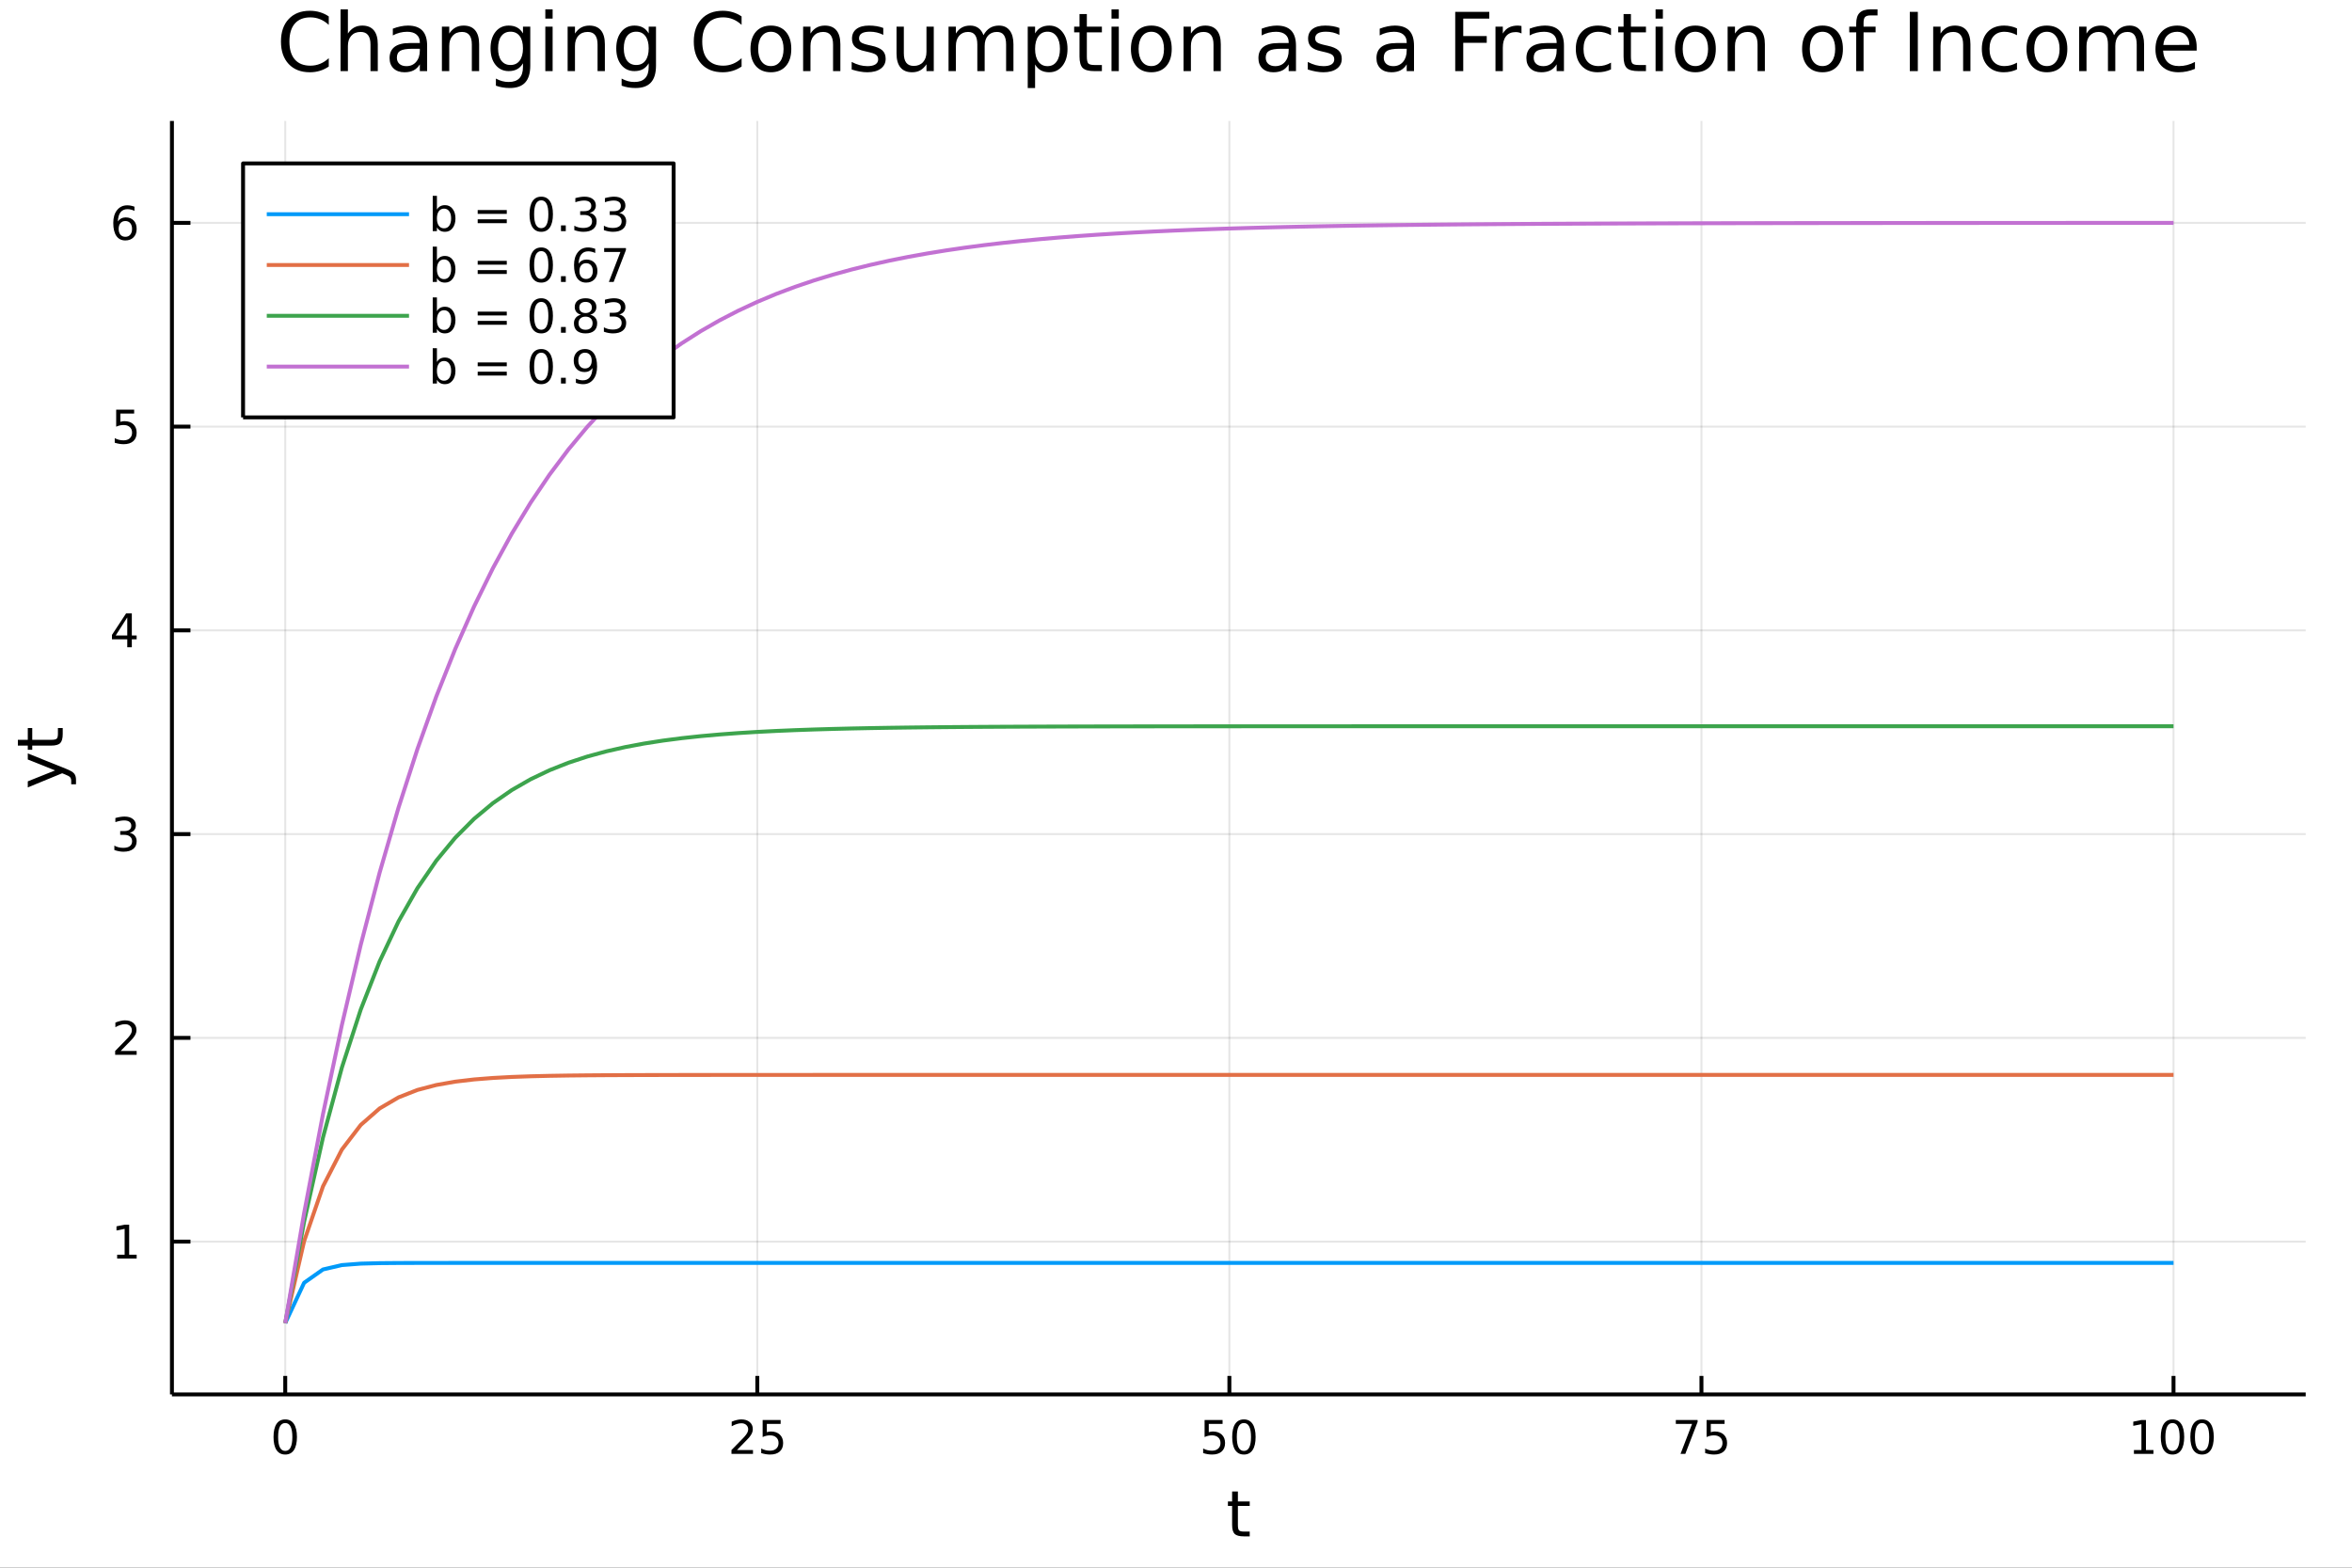 <?xml version="1.0" encoding="utf-8"?>
<svg xmlns="http://www.w3.org/2000/svg" xmlns:xlink="http://www.w3.org/1999/xlink" width="600" height="400" viewBox="0 0 2400 1600">
<rect x="0" y="0" width="2400" height="1600" fill="#333333" stroke="none"/>
<defs>
  <clipPath id="clip260">
    <rect x="0" y="0" width="2400" height="1600"/>
  </clipPath>
</defs>
<path clip-path="url(#clip260)" d="
M0 1600 L2400 1600 L2400 0 L0 0  Z
  " fill="#ffffff" fill-rule="evenodd" fill-opacity="1"/>
<defs>
  <clipPath id="clip261">
    <rect x="480" y="0" width="1681" height="1600"/>
  </clipPath>
</defs>
<path clip-path="url(#clip260)" d="
M175.445 1423.18 L2352.76 1423.18 L2352.76 123.472 L175.445 123.472  Z
  " fill="#ffffff" fill-rule="evenodd" fill-opacity="1"/>
<defs>
  <clipPath id="clip262">
    <rect x="175" y="123" width="2178" height="1301"/>
  </clipPath>
</defs>
<polyline clip-path="url(#clip262)" style="stroke:#000000; stroke-linecap:butt; stroke-linejoin:round; stroke-width:2; stroke-opacity:0.1; fill:none" points="
  291.055,1423.18 291.055,123.472 
  "/>
<polyline clip-path="url(#clip262)" style="stroke:#000000; stroke-linecap:butt; stroke-linejoin:round; stroke-width:2; stroke-opacity:0.1; fill:none" points="
  772.761,1423.18 772.761,123.472 
  "/>
<polyline clip-path="url(#clip262)" style="stroke:#000000; stroke-linecap:butt; stroke-linejoin:round; stroke-width:2; stroke-opacity:0.1; fill:none" points="
  1254.47,1423.18 1254.47,123.472 
  "/>
<polyline clip-path="url(#clip262)" style="stroke:#000000; stroke-linecap:butt; stroke-linejoin:round; stroke-width:2; stroke-opacity:0.1; fill:none" points="
  1736.17,1423.18 1736.17,123.472 
  "/>
<polyline clip-path="url(#clip262)" style="stroke:#000000; stroke-linecap:butt; stroke-linejoin:round; stroke-width:2; stroke-opacity:0.1; fill:none" points="
  2217.88,1423.18 2217.88,123.472 
  "/>
<polyline clip-path="url(#clip260)" style="stroke:#000000; stroke-linecap:butt; stroke-linejoin:round; stroke-width:4; stroke-opacity:1; fill:none" points="
  175.445,1423.18 2352.76,1423.18 
  "/>
<polyline clip-path="url(#clip260)" style="stroke:#000000; stroke-linecap:butt; stroke-linejoin:round; stroke-width:4; stroke-opacity:1; fill:none" points="
  291.055,1423.18 291.055,1404.28 
  "/>
<polyline clip-path="url(#clip260)" style="stroke:#000000; stroke-linecap:butt; stroke-linejoin:round; stroke-width:4; stroke-opacity:1; fill:none" points="
  772.761,1423.18 772.761,1404.28 
  "/>
<polyline clip-path="url(#clip260)" style="stroke:#000000; stroke-linecap:butt; stroke-linejoin:round; stroke-width:4; stroke-opacity:1; fill:none" points="
  1254.47,1423.18 1254.47,1404.28 
  "/>
<polyline clip-path="url(#clip260)" style="stroke:#000000; stroke-linecap:butt; stroke-linejoin:round; stroke-width:4; stroke-opacity:1; fill:none" points="
  1736.17,1423.18 1736.17,1404.28 
  "/>
<polyline clip-path="url(#clip260)" style="stroke:#000000; stroke-linecap:butt; stroke-linejoin:round; stroke-width:4; stroke-opacity:1; fill:none" points="
  2217.88,1423.18 2217.88,1404.28 
  "/>
<path clip-path="url(#clip260)" d="M291.055 1452.37 Q287.444 1452.37 285.615 1455.94 Q283.809 1459.48 283.809 1466.61 Q283.809 1473.71 285.615 1477.28 Q287.444 1480.82 291.055 1480.82 Q294.689 1480.82 296.494 1477.28 Q298.323 1473.71 298.323 1466.61 Q298.323 1459.48 296.494 1455.94 Q294.689 1452.37 291.055 1452.37 M291.055 1448.67 Q296.865 1448.67 299.92 1453.27 Q302.999 1457.86 302.999 1466.61 Q302.999 1475.33 299.92 1479.94 Q296.865 1484.52 291.055 1484.52 Q285.244 1484.52 282.166 1479.94 Q279.11 1475.33 279.11 1466.61 Q279.11 1457.86 282.166 1453.27 Q285.244 1448.67 291.055 1448.67 Z" fill="#000000" fill-rule="evenodd" fill-opacity="1" /><path clip-path="url(#clip260)" d="M752.031 1479.92 L768.351 1479.92 L768.351 1483.85 L746.407 1483.85 L746.407 1479.92 Q749.069 1477.16 753.652 1472.53 Q758.258 1467.88 759.439 1466.54 Q761.684 1464.01 762.564 1462.28 Q763.467 1460.52 763.467 1458.83 Q763.467 1456.07 761.522 1454.34 Q759.601 1452.6 756.499 1452.6 Q754.3 1452.6 751.846 1453.37 Q749.416 1454.13 746.638 1455.68 L746.638 1450.96 Q749.462 1449.82 751.916 1449.25 Q754.369 1448.67 756.406 1448.67 Q761.777 1448.67 764.971 1451.35 Q768.166 1454.04 768.166 1458.53 Q768.166 1460.66 767.355 1462.58 Q766.568 1464.48 764.462 1467.07 Q763.883 1467.74 760.781 1470.96 Q757.68 1474.15 752.031 1479.92 Z" fill="#000000" fill-rule="evenodd" fill-opacity="1" /><path clip-path="url(#clip260)" d="M778.212 1449.29 L796.568 1449.29 L796.568 1453.23 L782.494 1453.23 L782.494 1461.7 Q783.513 1461.35 784.531 1461.19 Q785.55 1461 786.568 1461 Q792.355 1461 795.735 1464.18 Q799.115 1467.35 799.115 1472.76 Q799.115 1478.34 795.642 1481.44 Q792.17 1484.52 785.851 1484.52 Q783.675 1484.52 781.406 1484.15 Q779.161 1483.78 776.754 1483.04 L776.754 1478.34 Q778.837 1479.48 781.059 1480.03 Q783.281 1480.59 785.758 1480.59 Q789.763 1480.59 792.101 1478.48 Q794.439 1476.38 794.439 1472.76 Q794.439 1469.15 792.101 1467.05 Q789.763 1464.94 785.758 1464.94 Q783.883 1464.94 782.008 1465.36 Q780.156 1465.77 778.212 1466.65 L778.212 1449.29 Z" fill="#000000" fill-rule="evenodd" fill-opacity="1" /><path clip-path="url(#clip260)" d="M1229.17 1449.29 L1247.52 1449.29 L1247.52 1453.23 L1233.45 1453.23 L1233.45 1461.7 Q1234.47 1461.35 1235.49 1461.19 Q1236.5 1461 1237.52 1461 Q1243.31 1461 1246.69 1464.18 Q1250.07 1467.35 1250.07 1472.76 Q1250.07 1478.34 1246.6 1481.44 Q1243.12 1484.52 1236.8 1484.52 Q1234.63 1484.52 1232.36 1484.15 Q1230.11 1483.78 1227.71 1483.04 L1227.71 1478.34 Q1229.79 1479.48 1232.01 1480.03 Q1234.24 1480.59 1236.71 1480.59 Q1240.72 1480.59 1243.05 1478.48 Q1245.39 1476.38 1245.39 1472.76 Q1245.39 1469.15 1243.05 1467.05 Q1240.72 1464.94 1236.71 1464.94 Q1234.84 1464.94 1232.96 1465.36 Q1231.11 1465.77 1229.17 1466.65 L1229.17 1449.29 Z" fill="#000000" fill-rule="evenodd" fill-opacity="1" /><path clip-path="url(#clip260)" d="M1269.28 1452.37 Q1265.67 1452.37 1263.84 1455.94 Q1262.04 1459.48 1262.04 1466.61 Q1262.04 1473.71 1263.84 1477.28 Q1265.67 1480.82 1269.28 1480.82 Q1272.92 1480.82 1274.72 1477.28 Q1276.55 1473.71 1276.55 1466.61 Q1276.55 1459.48 1274.72 1455.94 Q1272.92 1452.37 1269.28 1452.37 M1269.28 1448.67 Q1275.09 1448.67 1278.15 1453.27 Q1281.23 1457.86 1281.23 1466.61 Q1281.23 1475.33 1278.15 1479.94 Q1275.09 1484.52 1269.28 1484.52 Q1263.47 1484.52 1260.39 1479.94 Q1257.34 1475.33 1257.34 1466.61 Q1257.34 1457.86 1260.39 1453.27 Q1263.47 1448.67 1269.28 1448.67 Z" fill="#000000" fill-rule="evenodd" fill-opacity="1" /><path clip-path="url(#clip260)" d="M1710.03 1449.29 L1732.25 1449.29 L1732.25 1451.28 L1719.7 1483.85 L1714.82 1483.85 L1726.62 1453.23 L1710.03 1453.23 L1710.03 1449.29 Z" fill="#000000" fill-rule="evenodd" fill-opacity="1" /><path clip-path="url(#clip260)" d="M1741.42 1449.29 L1759.77 1449.29 L1759.77 1453.23 L1745.7 1453.23 L1745.7 1461.7 Q1746.72 1461.35 1747.73 1461.19 Q1748.75 1461 1749.77 1461 Q1755.56 1461 1758.94 1464.18 Q1762.32 1467.35 1762.32 1472.76 Q1762.32 1478.34 1758.85 1481.44 Q1755.37 1484.52 1749.05 1484.52 Q1746.88 1484.52 1744.61 1484.15 Q1742.36 1483.78 1739.96 1483.04 L1739.96 1478.34 Q1742.04 1479.48 1744.26 1480.03 Q1746.48 1480.59 1748.96 1480.59 Q1752.97 1480.59 1755.3 1478.48 Q1757.64 1476.38 1757.64 1472.76 Q1757.64 1469.15 1755.3 1467.05 Q1752.97 1464.94 1748.96 1464.94 Q1747.09 1464.94 1745.21 1465.36 Q1743.36 1465.77 1741.42 1466.65 L1741.42 1449.29 Z" fill="#000000" fill-rule="evenodd" fill-opacity="1" /><path clip-path="url(#clip260)" d="M2177.48 1479.92 L2185.12 1479.92 L2185.12 1453.55 L2176.81 1455.22 L2176.81 1450.96 L2185.08 1449.29 L2189.75 1449.29 L2189.75 1479.92 L2197.39 1479.92 L2197.39 1483.85 L2177.48 1483.85 L2177.48 1479.92 Z" fill="#000000" fill-rule="evenodd" fill-opacity="1" /><path clip-path="url(#clip260)" d="M2216.84 1452.37 Q2213.23 1452.37 2211.4 1455.94 Q2209.59 1459.48 2209.59 1466.61 Q2209.59 1473.71 2211.4 1477.28 Q2213.23 1480.82 2216.84 1480.82 Q2220.47 1480.82 2222.28 1477.28 Q2224.11 1473.71 2224.11 1466.61 Q2224.11 1459.48 2222.28 1455.94 Q2220.47 1452.37 2216.84 1452.37 M2216.84 1448.67 Q2222.65 1448.67 2225.7 1453.27 Q2228.78 1457.86 2228.78 1466.61 Q2228.78 1475.33 2225.7 1479.94 Q2222.65 1484.52 2216.84 1484.52 Q2211.03 1484.52 2207.95 1479.94 Q2204.89 1475.33 2204.89 1466.61 Q2204.89 1457.86 2207.95 1453.27 Q2211.03 1448.67 2216.84 1448.67 Z" fill="#000000" fill-rule="evenodd" fill-opacity="1" /><path clip-path="url(#clip260)" d="M2247 1452.37 Q2243.39 1452.37 2241.56 1455.94 Q2239.75 1459.48 2239.75 1466.61 Q2239.75 1473.71 2241.56 1477.28 Q2243.39 1480.82 2247 1480.82 Q2250.63 1480.82 2252.44 1477.28 Q2254.27 1473.71 2254.27 1466.61 Q2254.27 1459.48 2252.44 1455.94 Q2250.63 1452.37 2247 1452.37 M2247 1448.67 Q2252.81 1448.67 2255.86 1453.27 Q2258.94 1457.86 2258.94 1466.61 Q2258.94 1475.33 2255.86 1479.94 Q2252.81 1484.52 2247 1484.52 Q2241.19 1484.52 2238.11 1479.94 Q2235.05 1475.33 2235.05 1466.61 Q2235.05 1457.86 2238.11 1453.27 Q2241.19 1448.67 2247 1448.67 Z" fill="#000000" fill-rule="evenodd" fill-opacity="1" /><path clip-path="url(#clip260)" d="M1263.16 1522.27 L1263.16 1532.4 L1275.22 1532.4 L1275.22 1536.95 L1263.16 1536.95 L1263.16 1556.3 Q1263.16 1560.66 1264.34 1561.9 Q1265.55 1563.14 1269.21 1563.14 L1275.22 1563.14 L1275.22 1568.04 L1269.21 1568.04 Q1262.43 1568.04 1259.85 1565.53 Q1257.27 1562.98 1257.27 1556.3 L1257.27 1536.95 L1252.98 1536.95 L1252.98 1532.4 L1257.27 1532.4 L1257.27 1522.27 L1263.16 1522.27 Z" fill="#000000" fill-rule="evenodd" fill-opacity="1" /><polyline clip-path="url(#clip262)" style="stroke:#000000; stroke-linecap:butt; stroke-linejoin:round; stroke-width:2; stroke-opacity:0.1; fill:none" points="
  175.445,1267.21 2352.76,1267.21 
  "/>
<polyline clip-path="url(#clip262)" style="stroke:#000000; stroke-linecap:butt; stroke-linejoin:round; stroke-width:2; stroke-opacity:0.1; fill:none" points="
  175.445,1059.26 2352.76,1059.26 
  "/>
<polyline clip-path="url(#clip262)" style="stroke:#000000; stroke-linecap:butt; stroke-linejoin:round; stroke-width:2; stroke-opacity:0.1; fill:none" points="
  175.445,851.308 2352.76,851.308 
  "/>
<polyline clip-path="url(#clip262)" style="stroke:#000000; stroke-linecap:butt; stroke-linejoin:round; stroke-width:2; stroke-opacity:0.1; fill:none" points="
  175.445,643.355 2352.76,643.355 
  "/>
<polyline clip-path="url(#clip262)" style="stroke:#000000; stroke-linecap:butt; stroke-linejoin:round; stroke-width:2; stroke-opacity:0.1; fill:none" points="
  175.445,435.402 2352.76,435.402 
  "/>
<polyline clip-path="url(#clip262)" style="stroke:#000000; stroke-linecap:butt; stroke-linejoin:round; stroke-width:2; stroke-opacity:0.1; fill:none" points="
  175.445,227.449 2352.76,227.449 
  "/>
<polyline clip-path="url(#clip260)" style="stroke:#000000; stroke-linecap:butt; stroke-linejoin:round; stroke-width:4; stroke-opacity:1; fill:none" points="
  175.445,1423.18 175.445,123.472 
  "/>
<polyline clip-path="url(#clip260)" style="stroke:#000000; stroke-linecap:butt; stroke-linejoin:round; stroke-width:4; stroke-opacity:1; fill:none" points="
  175.445,1267.21 194.343,1267.21 
  "/>
<polyline clip-path="url(#clip260)" style="stroke:#000000; stroke-linecap:butt; stroke-linejoin:round; stroke-width:4; stroke-opacity:1; fill:none" points="
  175.445,1059.26 194.343,1059.26 
  "/>
<polyline clip-path="url(#clip260)" style="stroke:#000000; stroke-linecap:butt; stroke-linejoin:round; stroke-width:4; stroke-opacity:1; fill:none" points="
  175.445,851.308 194.343,851.308 
  "/>
<polyline clip-path="url(#clip260)" style="stroke:#000000; stroke-linecap:butt; stroke-linejoin:round; stroke-width:4; stroke-opacity:1; fill:none" points="
  175.445,643.355 194.343,643.355 
  "/>
<polyline clip-path="url(#clip260)" style="stroke:#000000; stroke-linecap:butt; stroke-linejoin:round; stroke-width:4; stroke-opacity:1; fill:none" points="
  175.445,435.402 194.343,435.402 
  "/>
<polyline clip-path="url(#clip260)" style="stroke:#000000; stroke-linecap:butt; stroke-linejoin:round; stroke-width:4; stroke-opacity:1; fill:none" points="
  175.445,227.449 194.343,227.449 
  "/>
<path clip-path="url(#clip260)" d="M119.538 1280.56 L127.177 1280.56 L127.177 1254.19 L118.867 1255.86 L118.867 1251.6 L127.13 1249.93 L131.806 1249.93 L131.806 1280.56 L139.445 1280.56 L139.445 1284.49 L119.538 1284.49 L119.538 1280.56 Z" fill="#000000" fill-rule="evenodd" fill-opacity="1" /><path clip-path="url(#clip260)" d="M123.126 1072.61 L139.445 1072.61 L139.445 1076.54 L117.501 1076.54 L117.501 1072.61 Q120.163 1069.85 124.746 1065.22 Q129.353 1060.57 130.533 1059.23 Q132.779 1056.7 133.658 1054.97 Q134.561 1053.21 134.561 1051.52 Q134.561 1048.76 132.617 1047.03 Q130.695 1045.29 127.593 1045.29 Q125.394 1045.29 122.941 1046.06 Q120.51 1046.82 117.732 1048.37 L117.732 1043.65 Q120.556 1042.51 123.01 1041.94 Q125.464 1041.36 127.501 1041.36 Q132.871 1041.36 136.066 1044.04 Q139.26 1046.73 139.26 1051.22 Q139.26 1053.35 138.45 1055.27 Q137.663 1057.17 135.556 1059.76 Q134.978 1060.43 131.876 1063.65 Q128.774 1066.84 123.126 1072.61 Z" fill="#000000" fill-rule="evenodd" fill-opacity="1" /><path clip-path="url(#clip260)" d="M132.316 849.954 Q135.672 850.672 137.547 852.94 Q139.445 855.209 139.445 858.542 Q139.445 863.658 135.927 866.459 Q132.408 869.26 125.927 869.26 Q123.751 869.26 121.436 868.82 Q119.144 868.403 116.691 867.547 L116.691 863.033 Q118.635 864.167 120.95 864.746 Q123.265 865.325 125.788 865.325 Q130.186 865.325 132.478 863.588 Q134.792 861.852 134.792 858.542 Q134.792 855.487 132.64 853.774 Q130.51 852.038 126.691 852.038 L122.663 852.038 L122.663 848.195 L126.876 848.195 Q130.325 848.195 132.154 846.829 Q133.982 845.44 133.982 842.848 Q133.982 840.186 132.084 838.774 Q130.209 837.339 126.691 837.339 Q124.769 837.339 122.57 837.755 Q120.371 838.172 117.732 839.052 L117.732 834.885 Q120.394 834.144 122.709 833.774 Q125.047 833.403 127.107 833.403 Q132.431 833.403 135.533 835.834 Q138.635 838.241 138.635 842.362 Q138.635 845.232 136.992 847.223 Q135.348 849.19 132.316 849.954 Z" fill="#000000" fill-rule="evenodd" fill-opacity="1" /><path clip-path="url(#clip260)" d="M129.862 630.149 L118.056 648.598 L129.862 648.598 L129.862 630.149 M128.635 626.075 L134.515 626.075 L134.515 648.598 L139.445 648.598 L139.445 652.487 L134.515 652.487 L134.515 660.635 L129.862 660.635 L129.862 652.487 L114.26 652.487 L114.26 647.973 L128.635 626.075 Z" fill="#000000" fill-rule="evenodd" fill-opacity="1" /><path clip-path="url(#clip260)" d="M118.543 418.122 L136.899 418.122 L136.899 422.057 L122.825 422.057 L122.825 430.529 Q123.843 430.182 124.862 430.02 Q125.88 429.835 126.899 429.835 Q132.686 429.835 136.066 433.006 Q139.445 436.177 139.445 441.594 Q139.445 447.173 135.973 450.275 Q132.501 453.353 126.181 453.353 Q124.005 453.353 121.737 452.983 Q119.492 452.613 117.084 451.872 L117.084 447.173 Q119.168 448.307 121.39 448.863 Q123.612 449.418 126.089 449.418 Q130.093 449.418 132.431 447.312 Q134.769 445.205 134.769 441.594 Q134.769 437.983 132.431 435.877 Q130.093 433.77 126.089 433.77 Q124.214 433.77 122.339 434.187 Q120.487 434.603 118.543 435.483 L118.543 418.122 Z" fill="#000000" fill-rule="evenodd" fill-opacity="1" /><path clip-path="url(#clip260)" d="M127.917 225.585 Q124.769 225.585 122.918 227.738 Q121.089 229.891 121.089 233.641 Q121.089 237.368 122.918 239.544 Q124.769 241.696 127.917 241.696 Q131.066 241.696 132.894 239.544 Q134.746 237.368 134.746 233.641 Q134.746 229.891 132.894 227.738 Q131.066 225.585 127.917 225.585 M137.2 210.933 L137.2 215.192 Q135.441 214.359 133.635 213.919 Q131.853 213.479 130.093 213.479 Q125.464 213.479 123.01 216.604 Q120.58 219.729 120.232 226.048 Q121.598 224.034 123.658 222.97 Q125.718 221.882 128.195 221.882 Q133.404 221.882 136.413 225.053 Q139.445 228.201 139.445 233.641 Q139.445 238.965 136.297 242.182 Q133.149 245.4 127.917 245.4 Q121.922 245.4 118.751 240.817 Q115.58 236.21 115.58 227.483 Q115.58 219.289 119.468 214.428 Q123.357 209.544 129.908 209.544 Q131.667 209.544 133.45 209.891 Q135.255 210.238 137.2 210.933 Z" fill="#000000" fill-rule="evenodd" fill-opacity="1" /><path clip-path="url(#clip260)" d="M67.314 784.609 Q73.68 787.092 75.622 789.447 Q77.563 791.802 77.563 795.749 L77.563 800.428 L72.662 800.428 L72.662 796.99 Q72.662 794.572 71.516 793.235 Q70.37 791.898 66.105 790.275 L63.431 789.224 L28.356 803.643 L28.356 797.436 L56.238 786.296 L28.356 775.156 L28.356 768.95 L67.314 784.609 Z" fill="#000000" fill-rule="evenodd" fill-opacity="1" /><path clip-path="url(#clip260)" d="M18.235 755.072 L28.356 755.072 L28.356 743.009 L32.908 743.009 L32.908 755.072 L52.259 755.072 Q56.62 755.072 57.861 753.895 Q59.103 752.685 59.103 749.025 L59.103 743.009 L64.004 743.009 L64.004 749.025 Q64.004 755.804 61.49 758.382 Q58.943 760.961 52.259 760.961 L32.908 760.961 L32.908 765.257 L28.356 765.257 L28.356 760.961 L18.235 760.961 L18.235 755.072 Z" fill="#000000" fill-rule="evenodd" fill-opacity="1" /><path clip-path="url(#clip260)" d="M335.471 16.755 L335.471 25.383 Q331.339 21.535 326.64 19.631 Q321.982 17.727 316.716 17.727 Q306.345 17.727 300.836 24.087 Q295.327 30.406 295.327 42.397 Q295.327 54.347 300.836 60.707 Q306.345 67.026 316.716 67.026 Q321.982 67.026 326.64 65.122 Q331.339 63.218 335.471 59.37 L335.471 67.918 Q331.177 70.834 326.357 72.292 Q321.577 73.751 316.229 73.751 Q302.497 73.751 294.598 65.365 Q286.698 56.94 286.698 42.397 Q286.698 27.814 294.598 19.428 Q302.497 11.002 316.229 11.002 Q321.658 11.002 326.438 12.461 Q331.258 13.878 335.471 16.755 Z" fill="#000000" fill-rule="evenodd" fill-opacity="1" /><path clip-path="url(#clip260)" d="M385.5 45.192 L385.5 72.576 L378.046 72.576 L378.046 45.435 Q378.046 38.994 375.535 35.794 Q373.023 32.594 368 32.594 Q361.964 32.594 358.48 36.442 Q354.997 40.29 354.997 46.934 L354.997 72.576 L347.502 72.576 L347.502 9.544 L354.997 9.544 L354.997 34.254 Q357.67 30.163 361.276 28.138 Q364.921 26.112 369.661 26.112 Q377.479 26.112 381.49 30.973 Q385.5 35.794 385.5 45.192 Z" fill="#000000" fill-rule="evenodd" fill-opacity="1" /><path clip-path="url(#clip260)" d="M420.986 49.769 Q411.952 49.769 408.469 51.835 Q404.985 53.901 404.985 58.884 Q404.985 62.854 407.577 65.203 Q410.21 67.512 414.707 67.512 Q420.905 67.512 424.632 63.137 Q428.399 58.722 428.399 51.43 L428.399 49.769 L420.986 49.769 M435.853 46.691 L435.853 72.576 L428.399 72.576 L428.399 65.689 Q425.847 69.821 422.039 71.806 Q418.231 73.751 412.722 73.751 Q405.754 73.751 401.623 69.862 Q397.531 65.933 397.531 59.37 Q397.531 51.714 402.635 47.825 Q407.78 43.936 417.948 43.936 L428.399 43.936 L428.399 43.207 Q428.399 38.062 424.996 35.267 Q421.634 32.431 415.517 32.431 Q411.628 32.431 407.942 33.363 Q404.256 34.295 400.853 36.158 L400.853 29.272 Q404.944 27.692 408.793 26.922 Q412.641 26.112 416.287 26.112 Q426.131 26.112 430.992 31.216 Q435.853 36.32 435.853 46.691 Z" fill="#000000" fill-rule="evenodd" fill-opacity="1" /><path clip-path="url(#clip260)" d="M488.92 45.192 L488.92 72.576 L481.466 72.576 L481.466 45.435 Q481.466 38.994 478.954 35.794 Q476.443 32.594 471.42 32.594 Q465.384 32.594 461.9 36.442 Q458.416 40.29 458.416 46.934 L458.416 72.576 L450.922 72.576 L450.922 27.206 L458.416 27.206 L458.416 34.254 Q461.09 30.163 464.695 28.138 Q468.341 26.112 473.08 26.112 Q480.899 26.112 484.909 30.973 Q488.92 35.794 488.92 45.192 Z" fill="#000000" fill-rule="evenodd" fill-opacity="1" /><path clip-path="url(#clip260)" d="M533.642 49.364 Q533.642 41.263 530.279 36.806 Q526.958 32.35 520.922 32.35 Q514.926 32.35 511.564 36.806 Q508.242 41.263 508.242 49.364 Q508.242 57.426 511.564 61.882 Q514.926 66.338 520.922 66.338 Q526.958 66.338 530.279 61.882 Q533.642 57.426 533.642 49.364 M541.095 66.945 Q541.095 78.531 535.951 84.162 Q530.806 89.833 520.193 89.833 Q516.263 89.833 512.779 89.225 Q509.296 88.658 506.014 87.443 L506.014 80.192 Q509.296 81.974 512.496 82.825 Q515.696 83.675 519.018 83.675 Q526.35 83.675 529.996 79.827 Q533.642 76.019 533.642 68.282 L533.642 64.596 Q531.332 68.606 527.727 70.591 Q524.122 72.576 519.099 72.576 Q510.754 72.576 505.65 66.216 Q500.546 59.856 500.546 49.364 Q500.546 38.832 505.65 32.472 Q510.754 26.112 519.099 26.112 Q524.122 26.112 527.727 28.097 Q531.332 30.082 533.642 34.092 L533.642 27.206 L541.095 27.206 L541.095 66.945 Z" fill="#000000" fill-rule="evenodd" fill-opacity="1" /><path clip-path="url(#clip260)" d="M556.448 27.206 L563.902 27.206 L563.902 72.576 L556.448 72.576 L556.448 27.206 M556.448 9.544 L563.902 9.544 L563.902 18.983 L556.448 18.983 L556.448 9.544 Z" fill="#000000" fill-rule="evenodd" fill-opacity="1" /><path clip-path="url(#clip260)" d="M617.212 45.192 L617.212 72.576 L609.758 72.576 L609.758 45.435 Q609.758 38.994 607.246 35.794 Q604.735 32.594 599.712 32.594 Q593.676 32.594 590.192 36.442 Q586.708 40.29 586.708 46.934 L586.708 72.576 L579.214 72.576 L579.214 27.206 L586.708 27.206 L586.708 34.254 Q589.382 30.163 592.987 28.138 Q596.633 26.112 601.373 26.112 Q609.191 26.112 613.201 30.973 Q617.212 35.794 617.212 45.192 Z" fill="#000000" fill-rule="evenodd" fill-opacity="1" /><path clip-path="url(#clip260)" d="M661.934 49.364 Q661.934 41.263 658.571 36.806 Q655.25 32.35 649.214 32.35 Q643.218 32.35 639.856 36.806 Q636.534 41.263 636.534 49.364 Q636.534 57.426 639.856 61.882 Q643.218 66.338 649.214 66.338 Q655.25 66.338 658.571 61.882 Q661.934 57.426 661.934 49.364 M669.387 66.945 Q669.387 78.531 664.243 84.162 Q659.098 89.833 648.485 89.833 Q644.555 89.833 641.071 89.225 Q637.588 88.658 634.306 87.443 L634.306 80.192 Q637.588 81.974 640.788 82.825 Q643.988 83.675 647.31 83.675 Q654.642 83.675 658.288 79.827 Q661.934 76.019 661.934 68.282 L661.934 64.596 Q659.625 68.606 656.019 70.591 Q652.414 72.576 647.391 72.576 Q639.046 72.576 633.942 66.216 Q628.838 59.856 628.838 49.364 Q628.838 38.832 633.942 32.472 Q639.046 26.112 647.391 26.112 Q652.414 26.112 656.019 28.097 Q659.625 30.082 661.934 34.092 L661.934 27.206 L669.387 27.206 L669.387 66.945 Z" fill="#000000" fill-rule="evenodd" fill-opacity="1" /><path clip-path="url(#clip260)" d="M756.725 16.755 L756.725 25.383 Q752.593 21.535 747.894 19.631 Q743.235 17.727 737.969 17.727 Q727.599 17.727 722.09 24.087 Q716.58 30.406 716.58 42.397 Q716.58 54.347 722.09 60.707 Q727.599 67.026 737.969 67.026 Q743.235 67.026 747.894 65.122 Q752.593 63.218 756.725 59.37 L756.725 67.918 Q752.431 70.834 747.61 72.292 Q742.83 73.751 737.483 73.751 Q723.75 73.751 715.851 65.365 Q707.952 56.94 707.952 42.397 Q707.952 27.814 715.851 19.428 Q723.75 11.002 737.483 11.002 Q742.911 11.002 747.691 12.461 Q752.512 13.878 756.725 16.755 Z" fill="#000000" fill-rule="evenodd" fill-opacity="1" /><path clip-path="url(#clip260)" d="M786.62 32.431 Q780.625 32.431 777.141 37.131 Q773.658 41.789 773.658 49.931 Q773.658 58.074 777.101 62.773 Q780.585 67.431 786.62 67.431 Q792.575 67.431 796.059 62.732 Q799.543 58.033 799.543 49.931 Q799.543 41.87 796.059 37.171 Q792.575 32.431 786.62 32.431 M786.62 26.112 Q796.343 26.112 801.892 32.431 Q807.442 38.751 807.442 49.931 Q807.442 61.071 801.892 67.431 Q796.343 73.751 786.62 73.751 Q776.858 73.751 771.308 67.431 Q765.799 61.071 765.799 49.931 Q765.799 38.751 771.308 32.431 Q776.858 26.112 786.62 26.112 Z" fill="#000000" fill-rule="evenodd" fill-opacity="1" /><path clip-path="url(#clip260)" d="M857.511 45.192 L857.511 72.576 L850.058 72.576 L850.058 45.435 Q850.058 38.994 847.546 35.794 Q845.035 32.594 840.011 32.594 Q833.976 32.594 830.492 36.442 Q827.008 40.29 827.008 46.934 L827.008 72.576 L819.514 72.576 L819.514 27.206 L827.008 27.206 L827.008 34.254 Q829.682 30.163 833.287 28.138 Q836.933 26.112 841.672 26.112 Q849.491 26.112 853.501 30.973 Q857.511 35.794 857.511 45.192 Z" fill="#000000" fill-rule="evenodd" fill-opacity="1" /><path clip-path="url(#clip260)" d="M901.302 28.543 L901.302 35.591 Q898.142 33.971 894.739 33.161 Q891.336 32.35 887.691 32.35 Q882.141 32.35 879.346 34.052 Q876.591 35.753 876.591 39.156 Q876.591 41.749 878.576 43.248 Q880.561 44.706 886.556 46.043 L889.108 46.61 Q897.048 48.311 900.37 51.43 Q903.732 54.509 903.732 60.059 Q903.732 66.378 898.709 70.064 Q893.726 73.751 884.976 73.751 Q881.331 73.751 877.361 73.022 Q873.431 72.333 869.056 70.915 L869.056 63.218 Q873.188 65.365 877.199 66.459 Q881.209 67.512 885.138 67.512 Q890.405 67.512 893.24 65.73 Q896.076 63.907 896.076 60.626 Q896.076 57.588 894.01 55.967 Q891.984 54.347 885.057 52.848 L882.465 52.24 Q875.538 50.782 872.459 47.785 Q869.38 44.746 869.38 39.48 Q869.38 33.08 873.917 29.596 Q878.454 26.112 886.799 26.112 Q890.931 26.112 894.577 26.72 Q898.223 27.327 901.302 28.543 Z" fill="#000000" fill-rule="evenodd" fill-opacity="1" /><path clip-path="url(#clip260)" d="M914.832 54.671 L914.832 27.206 L922.285 27.206 L922.285 54.387 Q922.285 60.828 924.797 64.069 Q927.308 67.269 932.332 67.269 Q938.367 67.269 941.851 63.421 Q945.375 59.573 945.375 52.929 L945.375 27.206 L952.829 27.206 L952.829 72.576 L945.375 72.576 L945.375 65.608 Q942.661 69.74 939.056 71.766 Q935.491 73.751 930.752 73.751 Q922.933 73.751 918.882 68.89 Q914.832 64.029 914.832 54.671 M933.587 26.112 L933.587 26.112 Z" fill="#000000" fill-rule="evenodd" fill-opacity="1" /><path clip-path="url(#clip260)" d="M1003.51 35.915 Q1006.3 30.892 1010.19 28.502 Q1014.08 26.112 1019.34 26.112 Q1026.43 26.112 1030.28 31.095 Q1034.13 36.037 1034.13 45.192 L1034.13 72.576 L1026.64 72.576 L1026.64 45.435 Q1026.64 38.913 1024.33 35.753 Q1022.02 32.594 1017.28 32.594 Q1011.49 32.594 1008.12 36.442 Q1004.76 40.29 1004.76 46.934 L1004.76 72.576 L997.267 72.576 L997.267 45.435 Q997.267 38.873 994.958 35.753 Q992.649 32.594 987.829 32.594 Q982.117 32.594 978.755 36.482 Q975.393 40.331 975.393 46.934 L975.393 72.576 L967.898 72.576 L967.898 27.206 L975.393 27.206 L975.393 34.254 Q977.945 30.082 981.509 28.097 Q985.074 26.112 989.976 26.112 Q994.918 26.112 998.361 28.624 Q1001.85 31.135 1003.51 35.915 Z" fill="#000000" fill-rule="evenodd" fill-opacity="1" /><path clip-path="url(#clip260)" d="M1056.21 65.77 L1056.21 89.833 L1048.71 89.833 L1048.71 27.206 L1056.21 27.206 L1056.21 34.092 Q1058.56 30.041 1062.12 28.097 Q1065.73 26.112 1070.71 26.112 Q1078.97 26.112 1084.12 32.675 Q1089.3 39.237 1089.3 49.931 Q1089.3 60.626 1084.12 67.188 Q1078.97 73.751 1070.71 73.751 Q1065.73 73.751 1062.12 71.806 Q1058.56 69.821 1056.21 65.77 M1081.57 49.931 Q1081.57 41.708 1078.16 37.05 Q1074.8 32.35 1068.89 32.35 Q1062.97 32.35 1059.57 37.05 Q1056.21 41.708 1056.21 49.931 Q1056.21 58.155 1059.57 62.854 Q1062.97 67.512 1068.89 67.512 Q1074.8 67.512 1078.16 62.854 Q1081.57 58.155 1081.57 49.931 Z" fill="#000000" fill-rule="evenodd" fill-opacity="1" /><path clip-path="url(#clip260)" d="M1109.03 14.324 L1109.03 27.206 L1124.38 27.206 L1124.38 32.999 L1109.03 32.999 L1109.03 57.628 Q1109.03 63.178 1110.53 64.758 Q1112.07 66.338 1116.73 66.338 L1124.38 66.338 L1124.38 72.576 L1116.73 72.576 Q1108.1 72.576 1104.82 69.376 Q1101.54 66.135 1101.54 57.628 L1101.54 32.999 L1096.07 32.999 L1096.07 27.206 L1101.54 27.206 L1101.54 14.324 L1109.03 14.324 Z" fill="#000000" fill-rule="evenodd" fill-opacity="1" /><path clip-path="url(#clip260)" d="M1134.19 27.206 L1141.64 27.206 L1141.64 72.576 L1134.19 72.576 L1134.19 27.206 M1134.19 9.544 L1141.64 9.544 L1141.64 18.983 L1134.19 18.983 L1134.19 9.544 Z" fill="#000000" fill-rule="evenodd" fill-opacity="1" /><path clip-path="url(#clip260)" d="M1174.82 32.431 Q1168.82 32.431 1165.34 37.131 Q1161.86 41.789 1161.86 49.931 Q1161.86 58.074 1165.3 62.773 Q1168.78 67.431 1174.82 67.431 Q1180.77 67.431 1184.26 62.732 Q1187.74 58.033 1187.74 49.931 Q1187.74 41.87 1184.26 37.171 Q1180.77 32.431 1174.82 32.431 M1174.82 26.112 Q1184.54 26.112 1190.09 32.431 Q1195.64 38.751 1195.64 49.931 Q1195.64 61.071 1190.09 67.431 Q1184.54 73.751 1174.82 73.751 Q1165.06 73.751 1159.51 67.431 Q1154 61.071 1154 49.931 Q1154 38.751 1159.51 32.431 Q1165.06 26.112 1174.82 26.112 Z" fill="#000000" fill-rule="evenodd" fill-opacity="1" /><path clip-path="url(#clip260)" d="M1245.71 45.192 L1245.71 72.576 L1238.26 72.576 L1238.26 45.435 Q1238.26 38.994 1235.74 35.794 Q1233.23 32.594 1228.21 32.594 Q1222.17 32.594 1218.69 36.442 Q1215.21 40.29 1215.21 46.934 L1215.21 72.576 L1207.71 72.576 L1207.71 27.206 L1215.21 27.206 L1215.21 34.254 Q1217.88 30.163 1221.49 28.138 Q1225.13 26.112 1229.87 26.112 Q1237.69 26.112 1241.7 30.973 Q1245.71 35.794 1245.71 45.192 Z" fill="#000000" fill-rule="evenodd" fill-opacity="1" /><path clip-path="url(#clip260)" d="M1307.57 49.769 Q1298.53 49.769 1295.05 51.835 Q1291.57 53.901 1291.57 58.884 Q1291.57 62.854 1294.16 65.203 Q1296.79 67.512 1301.29 67.512 Q1307.49 67.512 1311.21 63.137 Q1314.98 58.722 1314.98 51.43 L1314.98 49.769 L1307.57 49.769 M1322.43 46.691 L1322.43 72.576 L1314.98 72.576 L1314.98 65.689 Q1312.43 69.821 1308.62 71.806 Q1304.81 73.751 1299.3 73.751 Q1292.34 73.751 1288.2 69.862 Q1284.11 65.933 1284.11 59.37 Q1284.11 51.714 1289.22 47.825 Q1294.36 43.936 1304.53 43.936 L1314.98 43.936 L1314.98 43.207 Q1314.98 38.062 1311.58 35.267 Q1308.21 32.431 1302.1 32.431 Q1298.21 32.431 1294.52 33.363 Q1290.84 34.295 1287.43 36.158 L1287.43 29.272 Q1291.53 27.692 1295.37 26.922 Q1299.22 26.112 1302.87 26.112 Q1312.71 26.112 1317.57 31.216 Q1322.43 36.32 1322.43 46.691 Z" fill="#000000" fill-rule="evenodd" fill-opacity="1" /><path clip-path="url(#clip260)" d="M1366.71 28.543 L1366.71 35.591 Q1363.55 33.971 1360.15 33.161 Q1356.74 32.35 1353.1 32.35 Q1347.55 32.35 1344.75 34.052 Q1342 35.753 1342 39.156 Q1342 41.749 1343.98 43.248 Q1345.97 44.706 1351.96 46.043 L1354.52 46.61 Q1362.46 48.311 1365.78 51.43 Q1369.14 54.509 1369.14 60.059 Q1369.14 66.378 1364.12 70.064 Q1359.13 73.751 1350.38 73.751 Q1346.74 73.751 1342.77 73.022 Q1338.84 72.333 1334.46 70.915 L1334.46 63.218 Q1338.6 65.365 1342.61 66.459 Q1346.62 67.512 1350.55 67.512 Q1355.81 67.512 1358.65 65.73 Q1361.48 63.907 1361.48 60.626 Q1361.48 57.588 1359.42 55.967 Q1357.39 54.347 1350.47 52.848 L1347.87 52.24 Q1340.95 50.782 1337.87 47.785 Q1334.79 44.746 1334.79 39.48 Q1334.79 33.08 1339.33 29.596 Q1343.86 26.112 1352.21 26.112 Q1356.34 26.112 1359.99 26.72 Q1363.63 27.327 1366.71 28.543 Z" fill="#000000" fill-rule="evenodd" fill-opacity="1" /><path clip-path="url(#clip260)" d="M1428 49.769 Q1418.97 49.769 1415.48 51.835 Q1412 53.901 1412 58.884 Q1412 62.854 1414.59 65.203 Q1417.22 67.512 1421.72 67.512 Q1427.92 67.512 1431.65 63.137 Q1435.41 58.722 1435.41 51.43 L1435.41 49.769 L1428 49.769 M1442.87 46.691 L1442.87 72.576 L1435.41 72.576 L1435.41 65.689 Q1432.86 69.821 1429.05 71.806 Q1425.25 73.751 1419.74 73.751 Q1412.77 73.751 1408.64 69.862 Q1404.55 65.933 1404.55 59.37 Q1404.55 51.714 1409.65 47.825 Q1414.79 43.936 1424.96 43.936 L1435.41 43.936 L1435.41 43.207 Q1435.41 38.062 1432.01 35.267 Q1428.65 32.431 1422.53 32.431 Q1418.64 32.431 1414.96 33.363 Q1411.27 34.295 1407.87 36.158 L1407.87 29.272 Q1411.96 27.692 1415.81 26.922 Q1419.66 26.112 1423.3 26.112 Q1433.14 26.112 1438.01 31.216 Q1442.87 36.32 1442.87 46.691 Z" fill="#000000" fill-rule="evenodd" fill-opacity="1" /><path clip-path="url(#clip260)" d="M1484.92 12.096 L1519.67 12.096 L1519.67 18.983 L1493.1 18.983 L1493.1 36.806 L1517.08 36.806 L1517.08 43.693 L1493.1 43.693 L1493.1 72.576 L1484.92 72.576 L1484.92 12.096 Z" fill="#000000" fill-rule="evenodd" fill-opacity="1" /><path clip-path="url(#clip260)" d="M1552.57 34.173 Q1551.31 33.444 1549.81 33.12 Q1548.35 32.756 1546.57 32.756 Q1540.25 32.756 1536.85 36.888 Q1533.49 40.979 1533.49 48.676 L1533.49 72.576 L1525.99 72.576 L1525.99 27.206 L1533.49 27.206 L1533.49 34.254 Q1535.84 30.122 1539.6 28.138 Q1543.37 26.112 1548.76 26.112 Q1549.53 26.112 1550.46 26.234 Q1551.39 26.315 1552.52 26.517 L1552.57 34.173 Z" fill="#000000" fill-rule="evenodd" fill-opacity="1" /><path clip-path="url(#clip260)" d="M1581 49.769 Q1571.97 49.769 1568.49 51.835 Q1565 53.901 1565 58.884 Q1565 62.854 1567.59 65.203 Q1570.23 67.512 1574.72 67.512 Q1580.92 67.512 1584.65 63.137 Q1588.42 58.722 1588.42 51.43 L1588.42 49.769 L1581 49.769 M1595.87 46.691 L1595.87 72.576 L1588.42 72.576 L1588.42 65.689 Q1585.86 69.821 1582.06 71.806 Q1578.25 73.751 1572.74 73.751 Q1565.77 73.751 1561.64 69.862 Q1557.55 65.933 1557.55 59.37 Q1557.55 51.714 1562.65 47.825 Q1567.8 43.936 1577.96 43.936 L1588.42 43.936 L1588.42 43.207 Q1588.42 38.062 1585.01 35.267 Q1581.65 32.431 1575.53 32.431 Q1571.65 32.431 1567.96 33.363 Q1564.27 34.295 1560.87 36.158 L1560.87 29.272 Q1564.96 27.692 1568.81 26.922 Q1572.66 26.112 1576.3 26.112 Q1586.15 26.112 1591.01 31.216 Q1595.87 36.32 1595.87 46.691 Z" fill="#000000" fill-rule="evenodd" fill-opacity="1" /><path clip-path="url(#clip260)" d="M1643.87 28.948 L1643.87 35.915 Q1640.71 34.173 1637.51 33.323 Q1634.35 32.431 1631.11 32.431 Q1623.86 32.431 1619.85 37.05 Q1615.84 41.627 1615.84 49.931 Q1615.84 58.236 1619.85 62.854 Q1623.86 67.431 1631.11 67.431 Q1634.35 67.431 1637.51 66.581 Q1640.71 65.689 1643.87 63.948 L1643.87 70.834 Q1640.75 72.292 1637.39 73.022 Q1634.07 73.751 1630.3 73.751 Q1620.05 73.751 1614.02 67.31 Q1607.98 60.869 1607.98 49.931 Q1607.98 38.832 1614.06 32.472 Q1620.18 26.112 1630.79 26.112 Q1634.23 26.112 1637.51 26.841 Q1640.79 27.53 1643.87 28.948 Z" fill="#000000" fill-rule="evenodd" fill-opacity="1" /><path clip-path="url(#clip260)" d="M1664.21 14.324 L1664.21 27.206 L1679.56 27.206 L1679.56 32.999 L1664.21 32.999 L1664.21 57.628 Q1664.21 63.178 1665.71 64.758 Q1667.25 66.338 1671.91 66.338 L1679.56 66.338 L1679.56 72.576 L1671.91 72.576 Q1663.28 72.576 1660 69.376 Q1656.71 66.135 1656.71 57.628 L1656.71 32.999 L1651.25 32.999 L1651.25 27.206 L1656.71 27.206 L1656.71 14.324 L1664.21 14.324 Z" fill="#000000" fill-rule="evenodd" fill-opacity="1" /><path clip-path="url(#clip260)" d="M1689.36 27.206 L1696.82 27.206 L1696.82 72.576 L1689.36 72.576 L1689.36 27.206 M1689.36 9.544 L1696.82 9.544 L1696.82 18.983 L1689.36 18.983 L1689.36 9.544 Z" fill="#000000" fill-rule="evenodd" fill-opacity="1" /><path clip-path="url(#clip260)" d="M1730 32.431 Q1724 32.431 1720.52 37.131 Q1717.03 41.789 1717.03 49.931 Q1717.03 58.074 1720.48 62.773 Q1723.96 67.431 1730 67.431 Q1735.95 67.431 1739.43 62.732 Q1742.92 58.033 1742.92 49.931 Q1742.92 41.87 1739.43 37.171 Q1735.95 32.431 1730 32.431 M1730 26.112 Q1739.72 26.112 1745.27 32.431 Q1750.82 38.751 1750.82 49.931 Q1750.82 61.071 1745.27 67.431 Q1739.72 73.751 1730 73.751 Q1720.23 73.751 1714.68 67.431 Q1709.17 61.071 1709.17 49.931 Q1709.17 38.751 1714.68 32.431 Q1720.23 26.112 1730 26.112 Z" fill="#000000" fill-rule="evenodd" fill-opacity="1" /><path clip-path="url(#clip260)" d="M1800.89 45.192 L1800.89 72.576 L1793.43 72.576 L1793.43 45.435 Q1793.43 38.994 1790.92 35.794 Q1788.41 32.594 1783.39 32.594 Q1777.35 32.594 1773.87 36.442 Q1770.38 40.29 1770.38 46.934 L1770.38 72.576 L1762.89 72.576 L1762.89 27.206 L1770.38 27.206 L1770.38 34.254 Q1773.06 30.163 1776.66 28.138 Q1780.31 26.112 1785.05 26.112 Q1792.87 26.112 1796.88 30.973 Q1800.89 35.794 1800.89 45.192 Z" fill="#000000" fill-rule="evenodd" fill-opacity="1" /><path clip-path="url(#clip260)" d="M1859.71 32.431 Q1853.71 32.431 1850.23 37.131 Q1846.74 41.789 1846.74 49.931 Q1846.74 58.074 1850.19 62.773 Q1853.67 67.431 1859.71 67.431 Q1865.66 67.431 1869.14 62.732 Q1872.63 58.033 1872.63 49.931 Q1872.63 41.87 1869.14 37.171 Q1865.66 32.431 1859.71 32.431 M1859.71 26.112 Q1869.43 26.112 1874.98 32.431 Q1880.53 38.751 1880.53 49.931 Q1880.53 61.071 1874.98 67.431 Q1869.43 73.751 1859.71 73.751 Q1849.94 73.751 1844.39 67.431 Q1838.88 61.071 1838.88 49.931 Q1838.88 38.751 1844.39 32.431 Q1849.94 26.112 1859.71 26.112 Z" fill="#000000" fill-rule="evenodd" fill-opacity="1" /><path clip-path="url(#clip260)" d="M1915.85 9.544 L1915.85 15.742 L1908.72 15.742 Q1904.71 15.742 1903.13 17.362 Q1901.59 18.983 1901.59 23.195 L1901.59 27.206 L1913.87 27.206 L1913.87 32.999 L1901.59 32.999 L1901.59 72.576 L1894.1 72.576 L1894.1 32.999 L1886.97 32.999 L1886.97 27.206 L1894.1 27.206 L1894.1 24.046 Q1894.1 16.471 1897.62 13.028 Q1901.15 9.544 1908.8 9.544 L1915.85 9.544 Z" fill="#000000" fill-rule="evenodd" fill-opacity="1" /><path clip-path="url(#clip260)" d="M1948.78 12.096 L1956.97 12.096 L1956.97 72.576 L1948.78 72.576 L1948.78 12.096 Z" fill="#000000" fill-rule="evenodd" fill-opacity="1" /><path clip-path="url(#clip260)" d="M2010.64 45.192 L2010.64 72.576 L2003.19 72.576 L2003.19 45.435 Q2003.19 38.994 2000.68 35.794 Q1998.16 32.594 1993.14 32.594 Q1987.11 32.594 1983.62 36.442 Q1980.14 40.29 1980.14 46.934 L1980.14 72.576 L1972.64 72.576 L1972.64 27.206 L1980.14 27.206 L1980.14 34.254 Q1982.81 30.163 1986.42 28.138 Q1990.06 26.112 1994.8 26.112 Q2002.62 26.112 2006.63 30.973 Q2010.64 35.794 2010.64 45.192 Z" fill="#000000" fill-rule="evenodd" fill-opacity="1" /><path clip-path="url(#clip260)" d="M2058.16 28.948 L2058.16 35.915 Q2055 34.173 2051.8 33.323 Q2048.64 32.431 2045.4 32.431 Q2038.15 32.431 2034.14 37.05 Q2030.13 41.627 2030.13 49.931 Q2030.13 58.236 2034.14 62.854 Q2038.15 67.431 2045.4 67.431 Q2048.64 67.431 2051.8 66.581 Q2055 65.689 2058.16 63.948 L2058.16 70.834 Q2055.04 72.292 2051.68 73.022 Q2048.36 73.751 2044.59 73.751 Q2034.34 73.751 2028.3 67.31 Q2022.27 60.869 2022.27 49.931 Q2022.27 38.832 2028.34 32.472 Q2034.46 26.112 2045.07 26.112 Q2048.52 26.112 2051.8 26.841 Q2055.08 27.53 2058.16 28.948 Z" fill="#000000" fill-rule="evenodd" fill-opacity="1" /><path clip-path="url(#clip260)" d="M2088.7 32.431 Q2082.71 32.431 2079.22 37.131 Q2075.74 41.789 2075.74 49.931 Q2075.74 58.074 2079.18 62.773 Q2082.67 67.431 2088.7 67.431 Q2094.66 67.431 2098.14 62.732 Q2101.63 58.033 2101.63 49.931 Q2101.63 41.87 2098.14 37.171 Q2094.66 32.431 2088.7 32.431 M2088.7 26.112 Q2098.42 26.112 2103.97 32.431 Q2109.52 38.751 2109.52 49.931 Q2109.52 61.071 2103.97 67.431 Q2098.42 73.751 2088.7 73.751 Q2078.94 73.751 2073.39 67.431 Q2067.88 61.071 2067.88 49.931 Q2067.88 38.751 2073.39 32.431 Q2078.94 26.112 2088.7 26.112 Z" fill="#000000" fill-rule="evenodd" fill-opacity="1" /><path clip-path="url(#clip260)" d="M2157.2 35.915 Q2160 30.892 2163.89 28.502 Q2167.78 26.112 2173.04 26.112 Q2180.13 26.112 2183.98 31.095 Q2187.83 36.037 2187.83 45.192 L2187.83 72.576 L2180.33 72.576 L2180.33 45.435 Q2180.33 38.913 2178.03 35.753 Q2175.72 32.594 2170.98 32.594 Q2165.18 32.594 2161.82 36.442 Q2158.46 40.29 2158.46 46.934 L2158.46 72.576 L2150.97 72.576 L2150.97 45.435 Q2150.97 38.873 2148.66 35.753 Q2146.35 32.594 2141.53 32.594 Q2135.81 32.594 2132.45 36.482 Q2129.09 40.331 2129.09 46.934 L2129.09 72.576 L2121.6 72.576 L2121.6 27.206 L2129.09 27.206 L2129.09 34.254 Q2131.64 30.082 2135.21 28.097 Q2138.77 26.112 2143.67 26.112 Q2148.62 26.112 2152.06 28.624 Q2155.54 31.135 2157.2 35.915 Z" fill="#000000" fill-rule="evenodd" fill-opacity="1" /><path clip-path="url(#clip260)" d="M2241.5 48.028 L2241.5 51.673 L2207.23 51.673 Q2207.72 59.37 2211.85 63.421 Q2216.02 67.431 2223.44 67.431 Q2227.73 67.431 2231.74 66.378 Q2235.79 65.325 2239.76 63.218 L2239.76 70.267 Q2235.75 71.968 2231.54 72.86 Q2227.32 73.751 2222.99 73.751 Q2212.13 73.751 2205.77 67.431 Q2199.45 61.112 2199.45 50.337 Q2199.45 39.197 2205.45 32.675 Q2211.49 26.112 2221.69 26.112 Q2230.85 26.112 2236.16 32.026 Q2241.5 37.9 2241.5 48.028 M2234.05 45.84 Q2233.97 39.723 2230.61 36.077 Q2227.28 32.431 2221.77 32.431 Q2215.54 32.431 2211.77 35.956 Q2208.04 39.48 2207.48 45.88 L2234.05 45.84 Z" fill="#000000" fill-rule="evenodd" fill-opacity="1" /><polyline clip-path="url(#clip262)" style="stroke:#009af9; stroke-linecap:butt; stroke-linejoin:round; stroke-width:4; stroke-opacity:1; fill:none" points="
  291.055,1350.4 310.323,1309.22 329.591,1295.63 348.859,1291.15 368.128,1289.67 387.396,1289.18 406.664,1289.02 425.932,1288.97 445.201,1288.95 464.469,1288.94 
  483.737,1288.94 503.005,1288.94 522.273,1288.94 541.542,1288.94 560.81,1288.94 580.078,1288.94 599.346,1288.94 618.615,1288.94 637.883,1288.94 657.151,1288.94 
  676.419,1288.94 695.688,1288.94 714.956,1288.94 734.224,1288.94 753.492,1288.94 772.761,1288.94 792.029,1288.94 811.297,1288.94 830.565,1288.94 849.833,1288.94 
  869.102,1288.94 888.37,1288.94 907.638,1288.94 926.906,1288.94 946.175,1288.94 965.443,1288.94 984.711,1288.94 1003.98,1288.94 1023.25,1288.94 1042.52,1288.94 
  1061.78,1288.94 1081.05,1288.94 1100.32,1288.94 1119.59,1288.94 1138.86,1288.94 1158.13,1288.94 1177.39,1288.94 1196.66,1288.94 1215.93,1288.94 1235.2,1288.94 
  1254.47,1288.94 1273.73,1288.94 1293,1288.94 1312.27,1288.94 1331.54,1288.94 1350.81,1288.94 1370.08,1288.94 1389.34,1288.94 1408.61,1288.94 1427.88,1288.94 
  1447.15,1288.94 1466.42,1288.94 1485.69,1288.94 1504.95,1288.94 1524.22,1288.94 1543.49,1288.94 1562.76,1288.94 1582.03,1288.94 1601.29,1288.94 1620.56,1288.94 
  1639.83,1288.94 1659.1,1288.94 1678.37,1288.94 1697.64,1288.94 1716.9,1288.94 1736.17,1288.94 1755.44,1288.94 1774.71,1288.94 1793.98,1288.94 1813.25,1288.94 
  1832.51,1288.94 1851.78,1288.94 1871.05,1288.94 1890.32,1288.94 1909.59,1288.94 1928.85,1288.94 1948.12,1288.94 1967.39,1288.94 1986.66,1288.94 2005.93,1288.94 
  2025.2,1288.94 2044.46,1288.94 2063.73,1288.94 2083,1288.94 2102.27,1288.94 2121.54,1288.94 2140.81,1288.94 2160.07,1288.94 2179.34,1288.94 2198.61,1288.94 
  2217.88,1288.94 
  "/>
<polyline clip-path="url(#clip262)" style="stroke:#e26f46; stroke-linecap:butt; stroke-linejoin:round; stroke-width:4; stroke-opacity:1; fill:none" points="
  291.055,1350.4 310.323,1266.8 329.591,1210.79 348.859,1173.26 368.128,1148.12 387.396,1131.27 406.664,1119.99 425.932,1112.42 445.201,1107.36 464.469,1103.96 
  483.737,1101.69 503.005,1100.17 522.273,1099.14 541.542,1098.46 560.81,1098 580.078,1097.69 599.346,1097.49 618.615,1097.35 637.883,1097.26 657.151,1097.2 
  676.419,1097.16 695.688,1097.13 714.956,1097.11 734.224,1097.1 753.492,1097.09 772.761,1097.08 792.029,1097.08 811.297,1097.08 830.565,1097.07 849.833,1097.07 
  869.102,1097.07 888.37,1097.07 907.638,1097.07 926.906,1097.07 946.175,1097.07 965.443,1097.07 984.711,1097.07 1003.98,1097.07 1023.25,1097.07 1042.52,1097.07 
  1061.78,1097.07 1081.05,1097.07 1100.32,1097.07 1119.59,1097.07 1138.86,1097.07 1158.13,1097.07 1177.39,1097.07 1196.66,1097.07 1215.93,1097.07 1235.2,1097.07 
  1254.47,1097.07 1273.73,1097.07 1293,1097.07 1312.27,1097.07 1331.54,1097.07 1350.81,1097.07 1370.08,1097.07 1389.34,1097.07 1408.61,1097.07 1427.88,1097.07 
  1447.15,1097.07 1466.42,1097.07 1485.69,1097.07 1504.95,1097.07 1524.22,1097.07 1543.49,1097.07 1562.76,1097.07 1582.03,1097.07 1601.29,1097.07 1620.56,1097.07 
  1639.83,1097.07 1659.1,1097.07 1678.37,1097.07 1697.64,1097.07 1716.9,1097.07 1736.17,1097.07 1755.44,1097.07 1774.71,1097.07 1793.98,1097.07 1813.25,1097.07 
  1832.51,1097.07 1851.78,1097.07 1871.05,1097.07 1890.32,1097.07 1909.59,1097.07 1928.85,1097.07 1948.12,1097.07 1967.39,1097.07 1986.66,1097.07 2005.93,1097.07 
  2025.2,1097.07 2044.46,1097.07 2063.73,1097.07 2083,1097.07 2102.27,1097.07 2121.54,1097.07 2140.81,1097.07 2160.07,1097.07 2179.34,1097.07 2198.61,1097.07 
  2217.88,1097.07 
  "/>
<polyline clip-path="url(#clip262)" style="stroke:#3da44d; stroke-linecap:butt; stroke-linejoin:round; stroke-width:4; stroke-opacity:1; fill:none" points="
  291.055,1350.4 310.323,1246.84 329.591,1160.88 348.859,1089.54 368.128,1030.32 387.396,981.174 406.664,940.381 425.932,906.523 445.201,878.421 464.469,855.096 
  483.737,835.736 503.005,819.668 522.273,806.331 541.542,795.261 560.81,786.074 580.078,778.448 599.346,772.118 618.615,766.865 637.883,762.504 657.151,758.885 
  676.419,755.881 695.688,753.388 714.956,751.319 734.224,749.601 753.492,748.176 772.761,746.993 792.029,746.01 811.297,745.195 830.565,744.519 849.833,743.957 
  869.102,743.491 888.37,743.104 907.638,742.783 926.906,742.517 946.175,742.296 965.443,742.112 984.711,741.96 1003.98,741.833 1023.25,741.728 1042.52,741.641 
  1061.78,741.569 1081.05,741.509 1100.32,741.459 1119.59,741.417 1138.86,741.383 1158.13,741.355 1177.39,741.331 1196.66,741.311 1215.93,741.295 1235.2,741.282 
  1254.47,741.27 1273.73,741.261 1293,741.253 1312.27,741.247 1331.54,741.242 1350.81,741.237 1370.08,741.233 1389.34,741.23 1408.61,741.228 1427.88,741.226 
  1447.15,741.224 1466.42,741.223 1485.69,741.221 1504.95,741.22 1524.22,741.22 1543.49,741.219 1562.76,741.218 1582.03,741.218 1601.29,741.217 1620.56,741.217 
  1639.83,741.217 1659.1,741.217 1678.37,741.216 1697.64,741.216 1716.9,741.216 1736.17,741.216 1755.44,741.216 1774.71,741.216 1793.98,741.216 1813.25,741.216 
  1832.51,741.216 1851.78,741.216 1871.05,741.216 1890.32,741.216 1909.59,741.216 1928.85,741.216 1948.12,741.216 1967.39,741.216 1986.66,741.216 2005.93,741.216 
  2025.2,741.216 2044.46,741.216 2063.73,741.216 2083,741.216 2102.27,741.216 2121.54,741.216 2140.81,741.216 2160.07,741.216 2179.34,741.216 2198.61,741.216 
  2217.88,741.216 
  "/>
<polyline clip-path="url(#clip262)" style="stroke:#c271d2; stroke-linecap:butt; stroke-linejoin:round; stroke-width:4; stroke-opacity:1; fill:none" points="
  291.055,1350.4 310.323,1238.1 329.591,1137.04 348.859,1046.08 368.128,964.215 387.396,890.538 406.664,824.229 425.932,764.551 445.201,710.841 464.469,662.502 
  483.737,618.996 503.005,579.842 522.273,544.602 541.542,512.887 560.81,484.343 580.078,458.654 599.346,435.533 618.615,414.725 637.883,395.997 657.151,379.142 
  676.419,363.973 695.688,350.321 714.956,338.033 734.224,326.975 753.492,317.022 772.761,308.065 792.029,300.003 811.297,292.748 830.565,286.218 849.833,280.341 
  869.102,275.052 888.37,270.291 907.638,266.007 926.906,262.151 946.175,258.681 965.443,255.558 984.711,252.747 1003.98,250.217 1023.25,247.94 1042.52,245.891 
  1061.78,244.047 1081.05,242.387 1100.32,240.893 1119.59,239.549 1138.86,238.339 1158.13,237.25 1177.39,236.27 1196.66,235.388 1215.93,234.594 1235.2,233.879 
  1254.47,233.236 1273.73,232.657 1293,232.137 1312.27,231.668 1331.54,231.246 1350.81,230.866 1370.08,230.524 1389.34,230.217 1408.61,229.94 1427.88,229.691 
  1447.15,229.467 1466.42,229.265 1485.69,229.083 1504.95,228.92 1524.22,228.773 1543.49,228.64 1562.76,228.521 1582.03,228.414 1601.29,228.317 1620.56,228.231 
  1639.83,228.152 1659.1,228.082 1678.37,228.019 1697.64,227.962 1716.9,227.91 1736.17,227.864 1755.44,227.823 1774.71,227.785 1793.98,227.752 1813.25,227.721 
  1832.51,227.694 1851.78,227.67 1871.05,227.647 1890.32,227.628 1909.59,227.61 1928.85,227.594 1948.12,227.579 1967.39,227.566 1986.66,227.554 2005.93,227.544 
  2025.2,227.534 2044.46,227.526 2063.73,227.518 2083,227.511 2102.27,227.505 2121.54,227.499 2140.81,227.494 2160.07,227.49 2179.34,227.486 2198.61,227.482 
  2217.88,227.479 
  "/>
<path clip-path="url(#clip260)" d="
M248.022 425.996 L687.352 425.996 L687.352 166.796 L248.022 166.796  Z
  " fill="#ffffff" fill-rule="evenodd" fill-opacity="1"/>
<polyline clip-path="url(#clip260)" style="stroke:#000000; stroke-linecap:butt; stroke-linejoin:round; stroke-width:4; stroke-opacity:1; fill:none" points="
  248.022,425.996 687.352,425.996 687.352,166.796 248.022,166.796 248.022,425.996 
  "/>
<polyline clip-path="url(#clip260)" style="stroke:#009af9; stroke-linecap:butt; stroke-linejoin:round; stroke-width:4; stroke-opacity:1; fill:none" points="
  272.215,218.636 417.369,218.636 
  "/>
<path clip-path="url(#clip260)" d="M460.334 222.976 Q460.334 218.277 458.39 215.615 Q456.468 212.93 453.089 212.93 Q449.709 212.93 447.765 215.615 Q445.843 218.277 445.843 222.976 Q445.843 227.675 447.765 230.36 Q449.709 233.022 453.089 233.022 Q456.468 233.022 458.39 230.36 Q460.334 227.675 460.334 222.976 M445.843 213.925 Q447.186 211.61 449.223 210.499 Q451.283 209.365 454.13 209.365 Q458.853 209.365 461.792 213.115 Q464.755 216.865 464.755 222.976 Q464.755 229.087 461.792 232.837 Q458.853 236.587 454.13 236.587 Q451.283 236.587 449.223 235.476 Q447.186 234.342 445.843 232.027 L445.843 235.916 L441.561 235.916 L441.561 199.897 L445.843 199.897 L445.843 213.925 Z" fill="#000000" fill-rule="evenodd" fill-opacity="1" /><path clip-path="url(#clip260)" d="M487.44 214.388 L517.116 214.388 L517.116 218.277 L487.44 218.277 L487.44 214.388 M487.44 223.832 L517.116 223.832 L517.116 227.768 L487.44 227.768 L487.44 223.832 Z" fill="#000000" fill-rule="evenodd" fill-opacity="1" /><path clip-path="url(#clip260)" d="M552.278 204.434 Q548.667 204.434 546.838 207.999 Q545.033 211.541 545.033 218.67 Q545.033 225.777 546.838 229.342 Q548.667 232.883 552.278 232.883 Q555.912 232.883 557.718 229.342 Q559.546 225.777 559.546 218.67 Q559.546 211.541 557.718 207.999 Q555.912 204.434 552.278 204.434 M552.278 200.731 Q558.088 200.731 561.144 205.337 Q564.222 209.92 564.222 218.67 Q564.222 227.397 561.144 232.004 Q558.088 236.587 552.278 236.587 Q546.468 236.587 543.389 232.004 Q540.334 227.397 540.334 218.67 Q540.334 209.92 543.389 205.337 Q546.468 200.731 552.278 200.731 Z" fill="#000000" fill-rule="evenodd" fill-opacity="1" /><path clip-path="url(#clip260)" d="M572.44 230.036 L577.324 230.036 L577.324 235.916 L572.44 235.916 L572.44 230.036 Z" fill="#000000" fill-rule="evenodd" fill-opacity="1" /><path clip-path="url(#clip260)" d="M601.676 217.282 Q605.032 217.999 606.907 220.268 Q608.805 222.536 608.805 225.869 Q608.805 230.985 605.287 233.786 Q601.768 236.587 595.287 236.587 Q593.111 236.587 590.796 236.147 Q588.505 235.731 586.051 234.874 L586.051 230.36 Q587.995 231.494 590.31 232.073 Q592.625 232.652 595.148 232.652 Q599.546 232.652 601.838 230.916 Q604.153 229.18 604.153 225.869 Q604.153 222.814 602 221.101 Q599.87 219.365 596.051 219.365 L592.023 219.365 L592.023 215.522 L596.236 215.522 Q599.685 215.522 601.514 214.157 Q603.343 212.768 603.343 210.175 Q603.343 207.513 601.444 206.101 Q599.569 204.666 596.051 204.666 Q594.13 204.666 591.931 205.083 Q589.731 205.499 587.093 206.379 L587.093 202.212 Q589.755 201.471 592.069 201.101 Q594.407 200.731 596.468 200.731 Q601.792 200.731 604.893 203.161 Q607.995 205.569 607.995 209.689 Q607.995 212.559 606.352 214.55 Q604.708 216.518 601.676 217.282 Z" fill="#000000" fill-rule="evenodd" fill-opacity="1" /><path clip-path="url(#clip260)" d="M631.838 217.282 Q635.194 217.999 637.069 220.268 Q638.967 222.536 638.967 225.869 Q638.967 230.985 635.449 233.786 Q631.93 236.587 625.449 236.587 Q623.273 236.587 620.958 236.147 Q618.666 235.731 616.213 234.874 L616.213 230.36 Q618.157 231.494 620.472 232.073 Q622.787 232.652 625.31 232.652 Q629.708 232.652 632 230.916 Q634.315 229.18 634.315 225.869 Q634.315 222.814 632.162 221.101 Q630.032 219.365 626.213 219.365 L622.185 219.365 L622.185 215.522 L626.398 215.522 Q629.847 215.522 631.676 214.157 Q633.504 212.768 633.504 210.175 Q633.504 207.513 631.606 206.101 Q629.731 204.666 626.213 204.666 Q624.291 204.666 622.092 205.083 Q619.893 205.499 617.254 206.379 L617.254 202.212 Q619.916 201.471 622.231 201.101 Q624.569 200.731 626.629 200.731 Q631.953 200.731 635.055 203.161 Q638.157 205.569 638.157 209.689 Q638.157 212.559 636.514 214.55 Q634.87 216.518 631.838 217.282 Z" fill="#000000" fill-rule="evenodd" fill-opacity="1" /><polyline clip-path="url(#clip260)" style="stroke:#e26f46; stroke-linecap:butt; stroke-linejoin:round; stroke-width:4; stroke-opacity:1; fill:none" points="
  272.215,270.476 417.369,270.476 
  "/>
<path clip-path="url(#clip260)" d="M460.334 274.816 Q460.334 270.117 458.39 267.455 Q456.468 264.77 453.089 264.77 Q449.709 264.77 447.765 267.455 Q445.843 270.117 445.843 274.816 Q445.843 279.515 447.765 282.2 Q449.709 284.862 453.089 284.862 Q456.468 284.862 458.39 282.2 Q460.334 279.515 460.334 274.816 M445.843 265.765 Q447.186 263.45 449.223 262.339 Q451.283 261.205 454.13 261.205 Q458.853 261.205 461.792 264.955 Q464.755 268.705 464.755 274.816 Q464.755 280.927 461.792 284.677 Q458.853 288.427 454.13 288.427 Q451.283 288.427 449.223 287.316 Q447.186 286.182 445.843 283.867 L445.843 287.756 L441.561 287.756 L441.561 251.737 L445.843 251.737 L445.843 265.765 Z" fill="#000000" fill-rule="evenodd" fill-opacity="1" /><path clip-path="url(#clip260)" d="M487.44 266.228 L517.116 266.228 L517.116 270.117 L487.44 270.117 L487.44 266.228 M487.44 275.672 L517.116 275.672 L517.116 279.608 L487.44 279.608 L487.44 275.672 Z" fill="#000000" fill-rule="evenodd" fill-opacity="1" /><path clip-path="url(#clip260)" d="M552.278 256.274 Q548.667 256.274 546.838 259.839 Q545.033 263.381 545.033 270.51 Q545.033 277.617 546.838 281.182 Q548.667 284.723 552.278 284.723 Q555.912 284.723 557.718 281.182 Q559.546 277.617 559.546 270.51 Q559.546 263.381 557.718 259.839 Q555.912 256.274 552.278 256.274 M552.278 252.571 Q558.088 252.571 561.144 257.177 Q564.222 261.76 564.222 270.51 Q564.222 279.237 561.144 283.844 Q558.088 288.427 552.278 288.427 Q546.468 288.427 543.389 283.844 Q540.334 279.237 540.334 270.51 Q540.334 261.76 543.389 257.177 Q546.468 252.571 552.278 252.571 Z" fill="#000000" fill-rule="evenodd" fill-opacity="1" /><path clip-path="url(#clip260)" d="M572.44 281.876 L577.324 281.876 L577.324 287.756 L572.44 287.756 L572.44 281.876 Z" fill="#000000" fill-rule="evenodd" fill-opacity="1" /><path clip-path="url(#clip260)" d="M598.088 268.612 Q594.94 268.612 593.088 270.765 Q591.259 272.918 591.259 276.668 Q591.259 280.395 593.088 282.571 Q594.94 284.723 598.088 284.723 Q601.236 284.723 603.065 282.571 Q604.917 280.395 604.917 276.668 Q604.917 272.918 603.065 270.765 Q601.236 268.612 598.088 268.612 M607.37 253.96 L607.37 258.219 Q605.611 257.386 603.805 256.946 Q602.023 256.506 600.264 256.506 Q595.634 256.506 593.181 259.631 Q590.75 262.756 590.403 269.075 Q591.768 267.061 593.829 265.997 Q595.889 264.909 598.366 264.909 Q603.574 264.909 606.583 268.08 Q609.616 271.228 609.616 276.668 Q609.616 281.992 606.467 285.209 Q603.319 288.427 598.088 288.427 Q592.093 288.427 588.921 283.844 Q585.75 279.237 585.75 270.51 Q585.75 262.316 589.639 257.455 Q593.528 252.571 600.079 252.571 Q601.838 252.571 603.62 252.918 Q605.426 253.265 607.37 253.96 Z" fill="#000000" fill-rule="evenodd" fill-opacity="1" /><path clip-path="url(#clip260)" d="M616.491 253.196 L638.713 253.196 L638.713 255.186 L626.166 287.756 L621.282 287.756 L633.088 257.131 L616.491 257.131 L616.491 253.196 Z" fill="#000000" fill-rule="evenodd" fill-opacity="1" /><polyline clip-path="url(#clip260)" style="stroke:#3da44d; stroke-linecap:butt; stroke-linejoin:round; stroke-width:4; stroke-opacity:1; fill:none" points="
  272.215,322.316 417.369,322.316 
  "/>
<path clip-path="url(#clip260)" d="M460.334 326.656 Q460.334 321.957 458.39 319.295 Q456.468 316.61 453.089 316.61 Q449.709 316.61 447.765 319.295 Q445.843 321.957 445.843 326.656 Q445.843 331.355 447.765 334.04 Q449.709 336.702 453.089 336.702 Q456.468 336.702 458.39 334.04 Q460.334 331.355 460.334 326.656 M445.843 317.605 Q447.186 315.29 449.223 314.179 Q451.283 313.045 454.13 313.045 Q458.853 313.045 461.792 316.795 Q464.755 320.545 464.755 326.656 Q464.755 332.767 461.792 336.517 Q458.853 340.267 454.13 340.267 Q451.283 340.267 449.223 339.156 Q447.186 338.022 445.843 335.707 L445.843 339.596 L441.561 339.596 L441.561 303.577 L445.843 303.577 L445.843 317.605 Z" fill="#000000" fill-rule="evenodd" fill-opacity="1" /><path clip-path="url(#clip260)" d="M487.44 318.068 L517.116 318.068 L517.116 321.957 L487.44 321.957 L487.44 318.068 M487.44 327.512 L517.116 327.512 L517.116 331.448 L487.44 331.448 L487.44 327.512 Z" fill="#000000" fill-rule="evenodd" fill-opacity="1" /><path clip-path="url(#clip260)" d="M552.278 308.114 Q548.667 308.114 546.838 311.679 Q545.033 315.221 545.033 322.35 Q545.033 329.457 546.838 333.022 Q548.667 336.563 552.278 336.563 Q555.912 336.563 557.718 333.022 Q559.546 329.457 559.546 322.35 Q559.546 315.221 557.718 311.679 Q555.912 308.114 552.278 308.114 M552.278 304.411 Q558.088 304.411 561.144 309.017 Q564.222 313.6 564.222 322.35 Q564.222 331.077 561.144 335.684 Q558.088 340.267 552.278 340.267 Q546.468 340.267 543.389 335.684 Q540.334 331.077 540.334 322.35 Q540.334 313.6 543.389 309.017 Q546.468 304.411 552.278 304.411 Z" fill="#000000" fill-rule="evenodd" fill-opacity="1" /><path clip-path="url(#clip260)" d="M572.44 333.716 L577.324 333.716 L577.324 339.596 L572.44 339.596 L572.44 333.716 Z" fill="#000000" fill-rule="evenodd" fill-opacity="1" /><path clip-path="url(#clip260)" d="M597.509 323.184 Q594.176 323.184 592.255 324.966 Q590.356 326.749 590.356 329.874 Q590.356 332.999 592.255 334.781 Q594.176 336.563 597.509 336.563 Q600.843 336.563 602.764 334.781 Q604.685 332.975 604.685 329.874 Q604.685 326.749 602.764 324.966 Q600.866 323.184 597.509 323.184 M592.833 321.193 Q589.824 320.452 588.134 318.392 Q586.468 316.332 586.468 313.369 Q586.468 309.226 589.407 306.818 Q592.37 304.411 597.509 304.411 Q602.671 304.411 605.611 306.818 Q608.551 309.226 608.551 313.369 Q608.551 316.332 606.861 318.392 Q605.194 320.452 602.208 321.193 Q605.588 321.98 607.463 324.272 Q609.361 326.563 609.361 329.874 Q609.361 334.897 606.282 337.582 Q603.227 340.267 597.509 340.267 Q591.792 340.267 588.713 337.582 Q585.657 334.897 585.657 329.874 Q585.657 326.563 587.556 324.272 Q589.454 321.98 592.833 321.193 M591.12 313.809 Q591.12 316.494 592.787 317.999 Q594.477 319.503 597.509 319.503 Q600.518 319.503 602.208 317.999 Q603.921 316.494 603.921 313.809 Q603.921 311.124 602.208 309.619 Q600.518 308.114 597.509 308.114 Q594.477 308.114 592.787 309.619 Q591.12 311.124 591.12 313.809 Z" fill="#000000" fill-rule="evenodd" fill-opacity="1" /><path clip-path="url(#clip260)" d="M631.838 320.962 Q635.194 321.679 637.069 323.948 Q638.967 326.216 638.967 329.549 Q638.967 334.665 635.449 337.466 Q631.93 340.267 625.449 340.267 Q623.273 340.267 620.958 339.827 Q618.666 339.411 616.213 338.554 L616.213 334.04 Q618.157 335.174 620.472 335.753 Q622.787 336.332 625.31 336.332 Q629.708 336.332 632 334.596 Q634.315 332.86 634.315 329.549 Q634.315 326.494 632.162 324.781 Q630.032 323.045 626.213 323.045 L622.185 323.045 L622.185 319.202 L626.398 319.202 Q629.847 319.202 631.676 317.837 Q633.504 316.448 633.504 313.855 Q633.504 311.193 631.606 309.781 Q629.731 308.346 626.213 308.346 Q624.291 308.346 622.092 308.763 Q619.893 309.179 617.254 310.059 L617.254 305.892 Q619.916 305.151 622.231 304.781 Q624.569 304.411 626.629 304.411 Q631.953 304.411 635.055 306.841 Q638.157 309.249 638.157 313.369 Q638.157 316.239 636.514 318.23 Q634.87 320.198 631.838 320.962 Z" fill="#000000" fill-rule="evenodd" fill-opacity="1" /><polyline clip-path="url(#clip260)" style="stroke:#c271d2; stroke-linecap:butt; stroke-linejoin:round; stroke-width:4; stroke-opacity:1; fill:none" points="
  272.215,374.156 417.369,374.156 
  "/>
<path clip-path="url(#clip260)" d="M460.334 378.496 Q460.334 373.797 458.39 371.135 Q456.468 368.45 453.089 368.45 Q449.709 368.45 447.765 371.135 Q445.843 373.797 445.843 378.496 Q445.843 383.195 447.765 385.88 Q449.709 388.542 453.089 388.542 Q456.468 388.542 458.39 385.88 Q460.334 383.195 460.334 378.496 M445.843 369.445 Q447.186 367.13 449.223 366.019 Q451.283 364.885 454.13 364.885 Q458.853 364.885 461.792 368.635 Q464.755 372.385 464.755 378.496 Q464.755 384.607 461.792 388.357 Q458.853 392.107 454.13 392.107 Q451.283 392.107 449.223 390.996 Q447.186 389.862 445.843 387.547 L445.843 391.436 L441.561 391.436 L441.561 355.417 L445.843 355.417 L445.843 369.445 Z" fill="#000000" fill-rule="evenodd" fill-opacity="1" /><path clip-path="url(#clip260)" d="M487.44 369.908 L517.116 369.908 L517.116 373.797 L487.44 373.797 L487.44 369.908 M487.44 379.352 L517.116 379.352 L517.116 383.288 L487.44 383.288 L487.44 379.352 Z" fill="#000000" fill-rule="evenodd" fill-opacity="1" /><path clip-path="url(#clip260)" d="M552.278 359.954 Q548.667 359.954 546.838 363.519 Q545.033 367.061 545.033 374.19 Q545.033 381.297 546.838 384.862 Q548.667 388.403 552.278 388.403 Q555.912 388.403 557.718 384.862 Q559.546 381.297 559.546 374.19 Q559.546 367.061 557.718 363.519 Q555.912 359.954 552.278 359.954 M552.278 356.251 Q558.088 356.251 561.144 360.857 Q564.222 365.44 564.222 374.19 Q564.222 382.917 561.144 387.524 Q558.088 392.107 552.278 392.107 Q546.468 392.107 543.389 387.524 Q540.334 382.917 540.334 374.19 Q540.334 365.44 543.389 360.857 Q546.468 356.251 552.278 356.251 Z" fill="#000000" fill-rule="evenodd" fill-opacity="1" /><path clip-path="url(#clip260)" d="M572.44 385.556 L577.324 385.556 L577.324 391.436 L572.44 391.436 L572.44 385.556 Z" fill="#000000" fill-rule="evenodd" fill-opacity="1" /><path clip-path="url(#clip260)" d="M587.648 390.718 L587.648 386.459 Q589.407 387.292 591.213 387.732 Q593.018 388.172 594.755 388.172 Q599.384 388.172 601.815 385.07 Q604.268 381.945 604.616 375.602 Q603.273 377.593 601.213 378.658 Q599.153 379.723 596.653 379.723 Q591.468 379.723 588.435 376.598 Q585.426 373.45 585.426 368.01 Q585.426 362.686 588.574 359.468 Q591.722 356.251 596.954 356.251 Q602.949 356.251 606.097 360.857 Q609.268 365.44 609.268 374.19 Q609.268 382.362 605.38 387.246 Q601.514 392.107 594.963 392.107 Q593.204 392.107 591.398 391.76 Q589.593 391.413 587.648 390.718 M596.954 376.065 Q600.102 376.065 601.93 373.913 Q603.782 371.76 603.782 368.01 Q603.782 364.283 601.93 362.13 Q600.102 359.954 596.954 359.954 Q593.806 359.954 591.954 362.13 Q590.125 364.283 590.125 368.01 Q590.125 371.76 591.954 373.913 Q593.806 376.065 596.954 376.065 Z" fill="#000000" fill-rule="evenodd" fill-opacity="1" /></svg>
